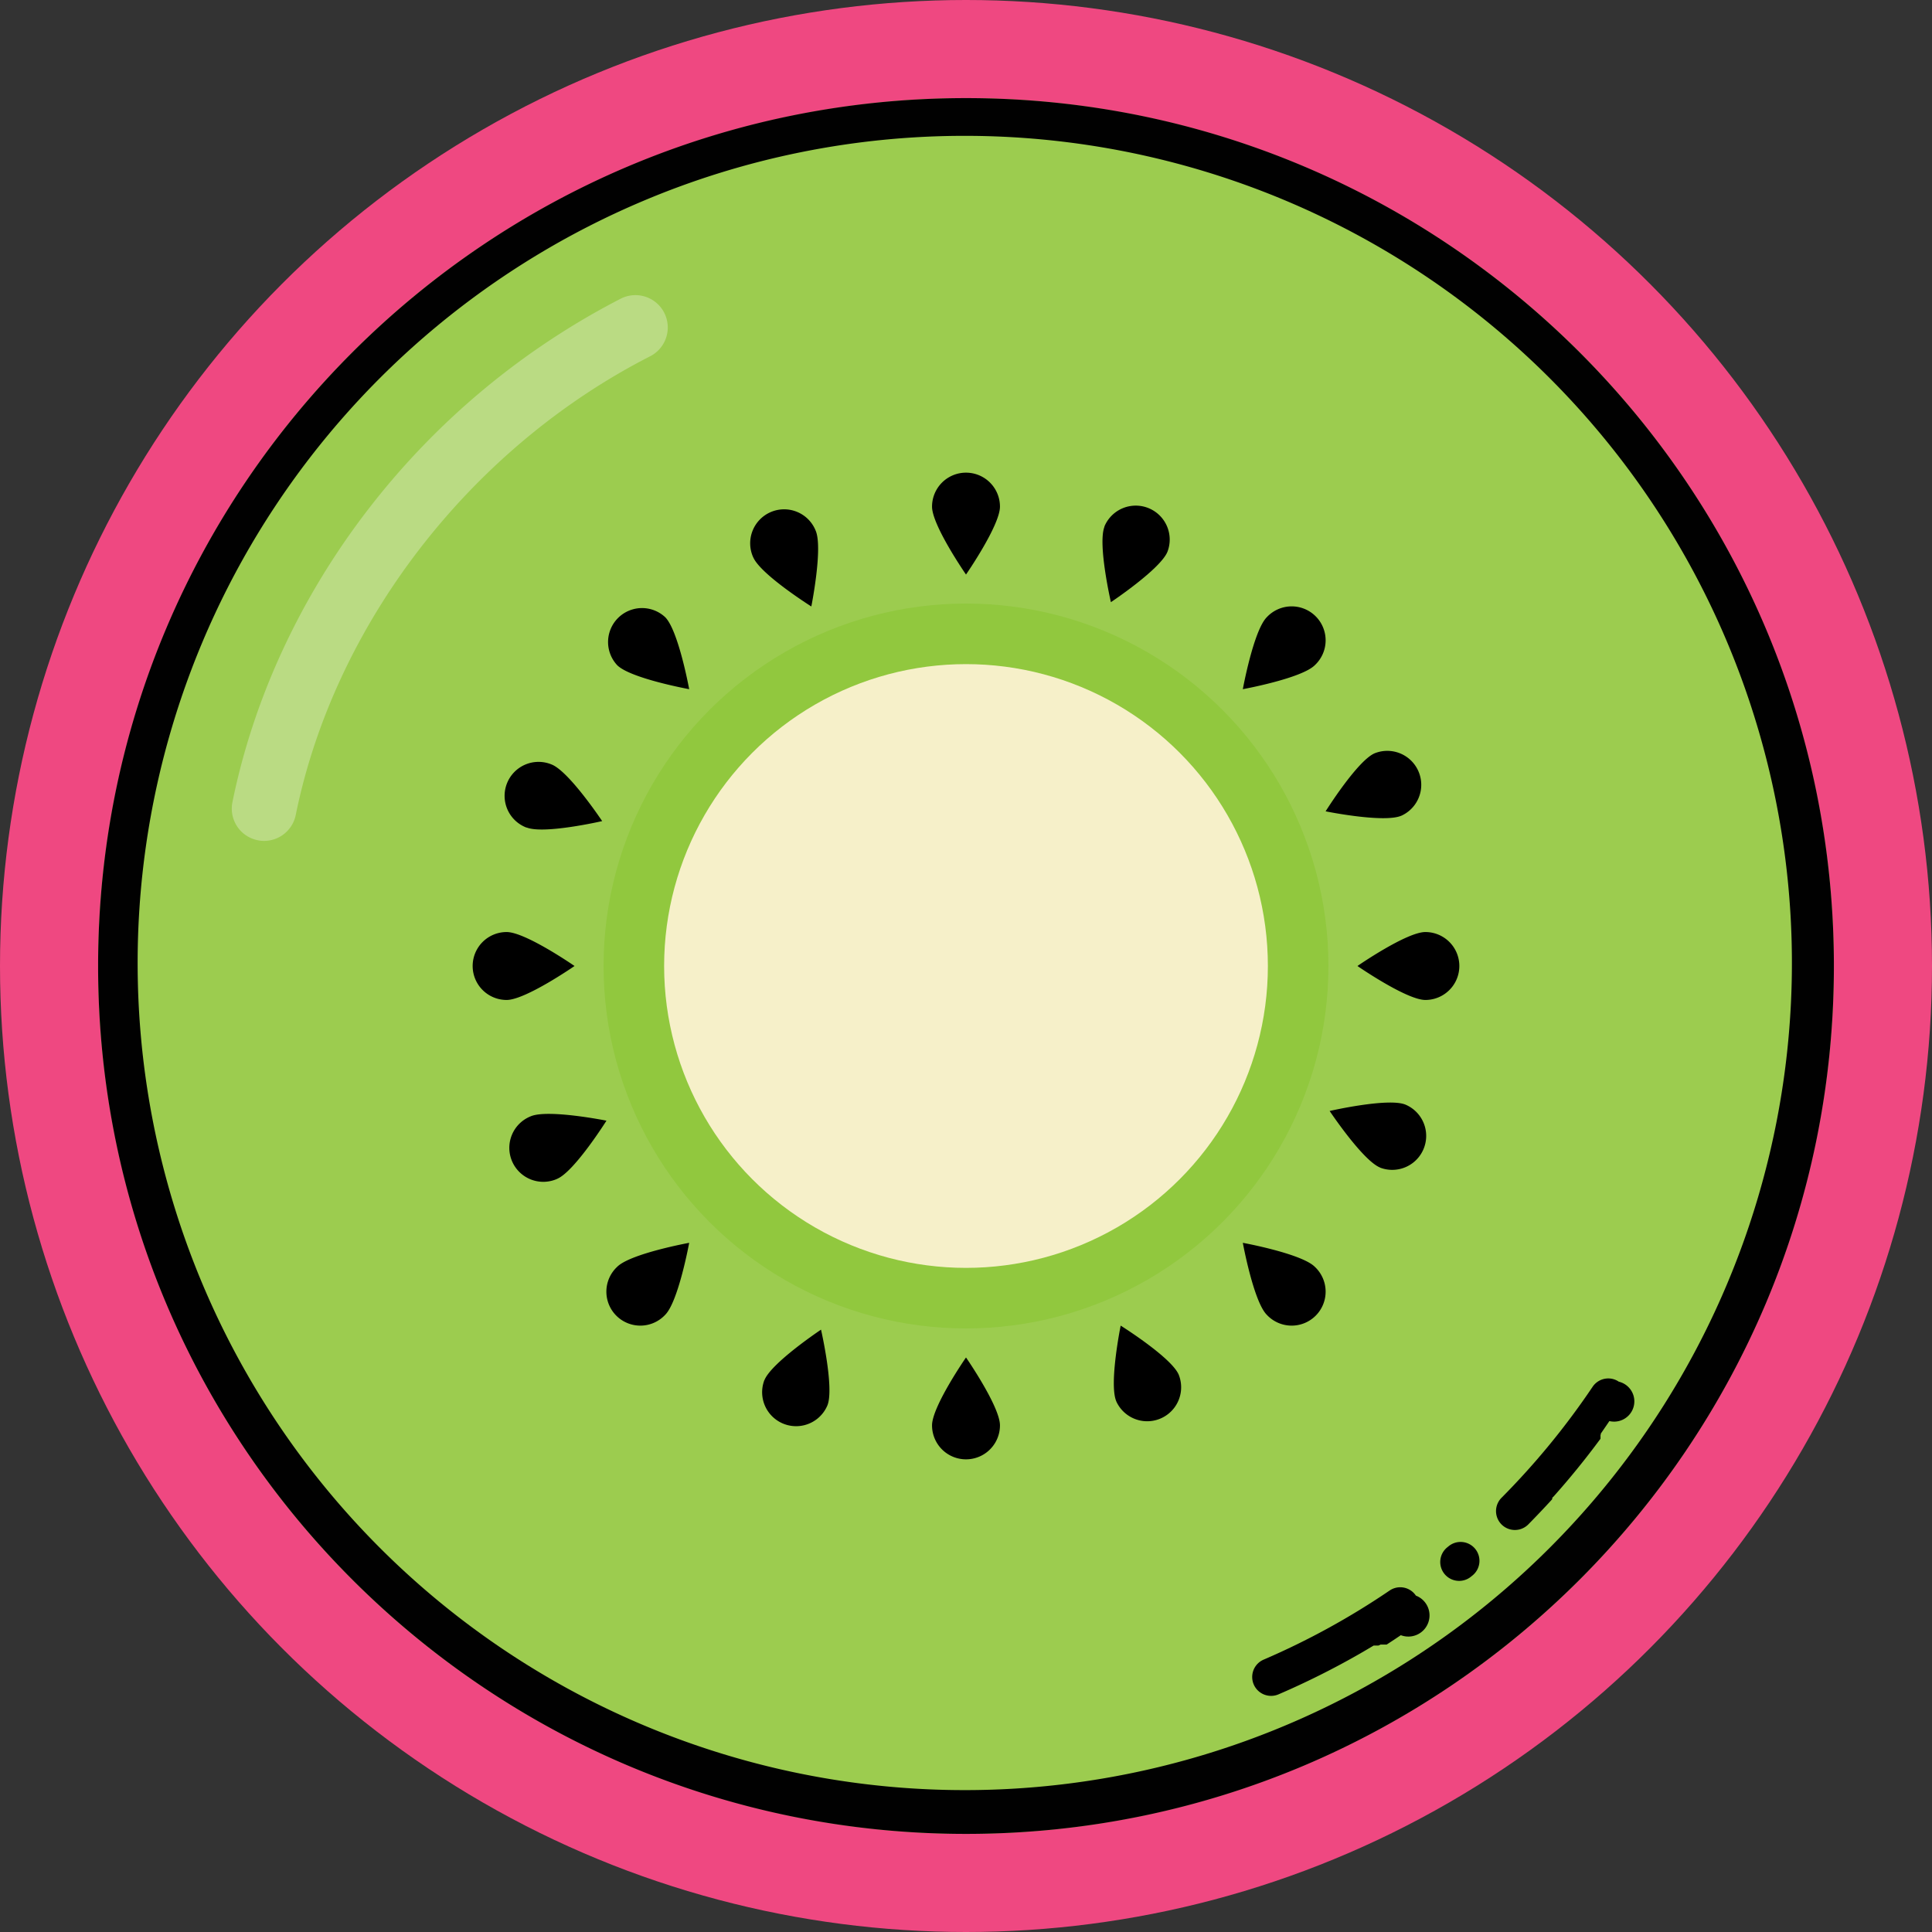 <svg xmlns="http://www.w3.org/2000/svg" viewBox="0 0 512 512">
<rect x="0" y="0" width="512" height="512" fill="#333333" stroke="none"/>
<defs>
    <style>.cls-1{fill:#ef4881;}.cls-2{fill:#9ccc4f;}.cls-3{fill:#91c83e;}.cls-4{fill:#f6f0c9;}.cls-5{fill:#fff;opacity:0.3;}.cls-6{fill:#010101;}</style>
</defs>
<g id="BULINE">
    <circle class="cls-1" cx="256" cy="256" r="256"/>
</g>
<g id="Fruits">
    <circle class="cls-2" cx="256" cy="256" r="230"/>
    <path d="M247,377.74c0-5,9-18,9-18s9,13,9,18a9,9,0,0,1-18,0Z"/>
    <path d="M247,134.26c0,5,9,18,9,18s9-13,9-18a9,9,0,0,0-18,0Z"/>
    <path d="M377.74,265c-5,0-18-9-18-9s13-9,18-9a9,9,0,0,1,0,18Z"/>
    <path d="M134.26,265c5,0,18-9,18-9s-13-9-18-9a9,9,0,1,0,0,18Z"/>
    <path d="M163.56,335.72c3.51-3.51,19.08-6.36,19.08-6.36s-2.85,15.57-6.36,19.08a9,9,0,1,1-12.72-12.72Z"/>
    <path d="M335.72,163.56c-3.51,3.51-6.36,19.08-6.36,19.08s15.57-2.85,19.08-6.36a9,9,0,1,0-12.72-12.72Z"/>
    <path d="M335.72,348.44c-3.51-3.51-6.36-19.08-6.36-19.08s15.57,2.85,19.08,6.36a9,9,0,1,1-12.72,12.72Z"/>
    <path d="M163.56,176.28c3.51,3.51,19.08,6.36,19.08,6.36s-2.85-15.57-6.36-19.08a9,9,0,0,0-12.72,12.72Z"/>
    <path d="M295.84,371.39c-2-4.57,1.15-20.09,1.15-20.09s13.42,8.41,15.38,13a9,9,0,0,1-16.53,7.11Z"/>
    <path d="M199.63,147.72c2,4.57,15.38,13,15.38,13s3.11-15.52,1.15-20.09a9,9,0,1,0-16.53,7.11Z"/>
    <path d="M371.39,216.16c-4.57,2-20.09-1.15-20.09-1.15s8.41-13.42,13-15.38a9,9,0,0,1,7.11,16.53Z"/>
    <path d="M147.72,312.37c4.57-2,13-15.38,13-15.38s-15.52-3.11-20.09-1.15a9,9,0,1,0,7.11,16.53Z"/>
    <path d="M202.58,365.76c1.84-4.61,15-13.39,15-13.39s3.54,15.44,1.7,20.05a9,9,0,0,1-16.72-6.66Z"/>
    <path d="M292.7,139.58c-1.84,4.61,1.7,20,1.7,20s13.18-8.78,15-13.39a9,9,0,0,0-16.72-6.66Z"/>
    <path d="M365.76,309.42c-4.61-1.84-13.39-15-13.39-15s15.44-3.54,20.05-1.7a9,9,0,0,1-6.66,16.72Z"/>
    <path d="M139.58,219.3c4.61,1.84,20-1.7,20-1.7s-8.78-13.18-13.39-15a9,9,0,1,0-6.66,16.72Z"/>
    <circle class="cls-3" cx="256" cy="256" r="96.05"/>
    <circle class="cls-4" cx="256" cy="256" r="80"/>
    <path d="M375.23,422.86a5,5,0,0,0-7-1.33,199.75,199.75,0,0,1-33.35,18.29,5,5,0,0,0,3.94,9.2,211.41,211.41,0,0,0,21.66-10.84l.27-.16.14-.08.14-.08.55-.32,2.45-1.45.07,0,.06,0h0l.06,0h0l.06,0h0l.06,0h0l.07,0,.06,0h0l.06,0v0l.05,0h0l.05,0h0l.05,0h0l0,0h0l0,0h0l0,0h0l0,0h0l0,0h0l.05,0h0l.05,0h0a.1.1,0,0,1,.05,0h0a.09.09,0,0,0,.05,0h0l.05,0h0l.05,0h0l.05,0h0l.05,0h0l.05,0h0l.05,0,0,0,0,0,0,0,0,0,0,0,0,0h0l0,0h0l.05,0h0l0,0h0l0,0h0s0,0,0,0l0,0,.05,0s0,0,0,0l0,0,0,0,0,0h0l.05,0h0l0,0h0l0,0,0,0,0,0,0,0,0,0,0,0,0,0,0,0,0,0,0,0,0,0,0,0,0,0,0,0h0l0,0h0l.1-.07.05,0,0,0,.08-.05.06,0,.11-.07,0,0,0,0,.12-.07h0l.06,0,0,0h0l.06,0,.05,0h0a.1.1,0,0,0,.05,0h0l.06,0h0l.05,0h0l0,0h0l0,0h0l.05,0h0l.05,0h0l.05,0,0,0,.05,0h0l.05,0h0l.05,0h0l.05,0h0l0,0h0l.06,0h0l.06,0h0l.06,0h0l.06,0h0a.1.1,0,0,1,.05,0h0l.06,0h0l.05,0h0l.05,0h0l.05,0h0l.05,0h0l.05,0h0l.05,0h0l.06,0h0l.05,0h0l.06,0h0l.06,0,.06,0,.13-.08h0q1.83-1.18,3.63-2.41A5,5,0,0,0,375.23,422.86Zm15.69-12.42a5,5,0,0,0-7.05-.65l-.37.3a5,5,0,0,0,3.2,8.86,4.93,4.93,0,0,0,3.18-1.16l.28-.22,0,0,.07-.06,0,0A5,5,0,0,0,390.92,410.44ZM429,366.16a4.92,4.92,0,0,0-2.78-.86,5,5,0,0,0-4.16,2.21,201.16,201.16,0,0,1-24.13,29.41A5,5,0,0,0,405,404q3.18-3.23,6.23-6.56l.06-.06,0-.05h0l.05-.05h0l0-.05h0l0-.05h0l0-.05h0l.05-.05h0l0,0s0,0,0,0l0,0h0l0-.05h0l0-.05h0l0-.05h0l0-.05h0l.05,0v0l0,0v0l0,0h0l0-.05h0l0,0,0,0,0,0,0,0,0,0,0,0,.06-.06,0,0,0,0,0,0,0,0h0s0,0,.05-.05h0l.05,0s0,0,0,0q6.53-7.31,12.36-15.19c.07-.08.13-.17.19-.25h0l0-.05h0l0-.05h0l0-.05v0l0,0,0,0,0,0,0,0,0-.05v0l0,0v0l0,0v0l0-.05v0l0,0,0,0,0,0v0l0,0,0,0,0,0s0,0,0,0l0,0v0l0,0,0,0s0,0,0,0l0,0,0,0,0,0s0,0,0,0l0,0,0,0,0,0a0,0,0,0,0,0,0l0,0,0,0,0,0,0,0,0,0,0,0,0,0,0,0,0,0,0,0,0,0,0,0,0,0,0,0,0,0v0l0,0,0,0,0,0,0,0,0,0,0,0,0,0,0,0,0,0v0l0,0,0,0,0,0s0,0,0,0,0,0,0,0l0,0,0,0s0,0,0,0l0,0s0,0,0,0l0,0,0,0,0,0v0a.13.13,0,0,0,0-.05l0,0,0,0v0l0-.05v0l0,0v0l0,0v0l0-.05,0,0,0,0v0l0,0h0l0-.05v0l0-.05h0l0-.05v0l0-.05h0l0-.06a.21.21,0,0,0,0-.06h0l0-.05h0l0-.06h0l0-.05h0l0-.06h0a.13.13,0,0,1,0-.06h0l.08-.12h0l0-.06s0,0,0-.06h0l0-.06,0-.06h0l.27-.39c.68-1,1.34-1.94,2-2.93A5,5,0,0,0,429,366.16Z"/>
    <path class="cls-5" d="M70,222.85a8.35,8.35,0,0,1-1.71-.18,8.55,8.55,0,0,1-6.69-10.1c5.63-27.72,18.23-54.76,36.45-78.2A200.31,200.31,0,0,1,164.5,79.15a8.57,8.57,0,0,1,7.79,15.27C124.65,118.74,88.66,165.32,78.37,216A8.58,8.58,0,0,1,70,222.85Z"/></g><g id="Black_outlines_-_to_remove" data-name="Black outlines - to remove"><path class="cls-6" d="M256,36a219.2,219.2,0,1,1-85.63,17.28A218.8,218.8,0,0,1,256,36m0-10C129,26,26,129,26,256S129,486,256,486,486,383,486,256,383,26,256,26Z"/></g>
</svg>